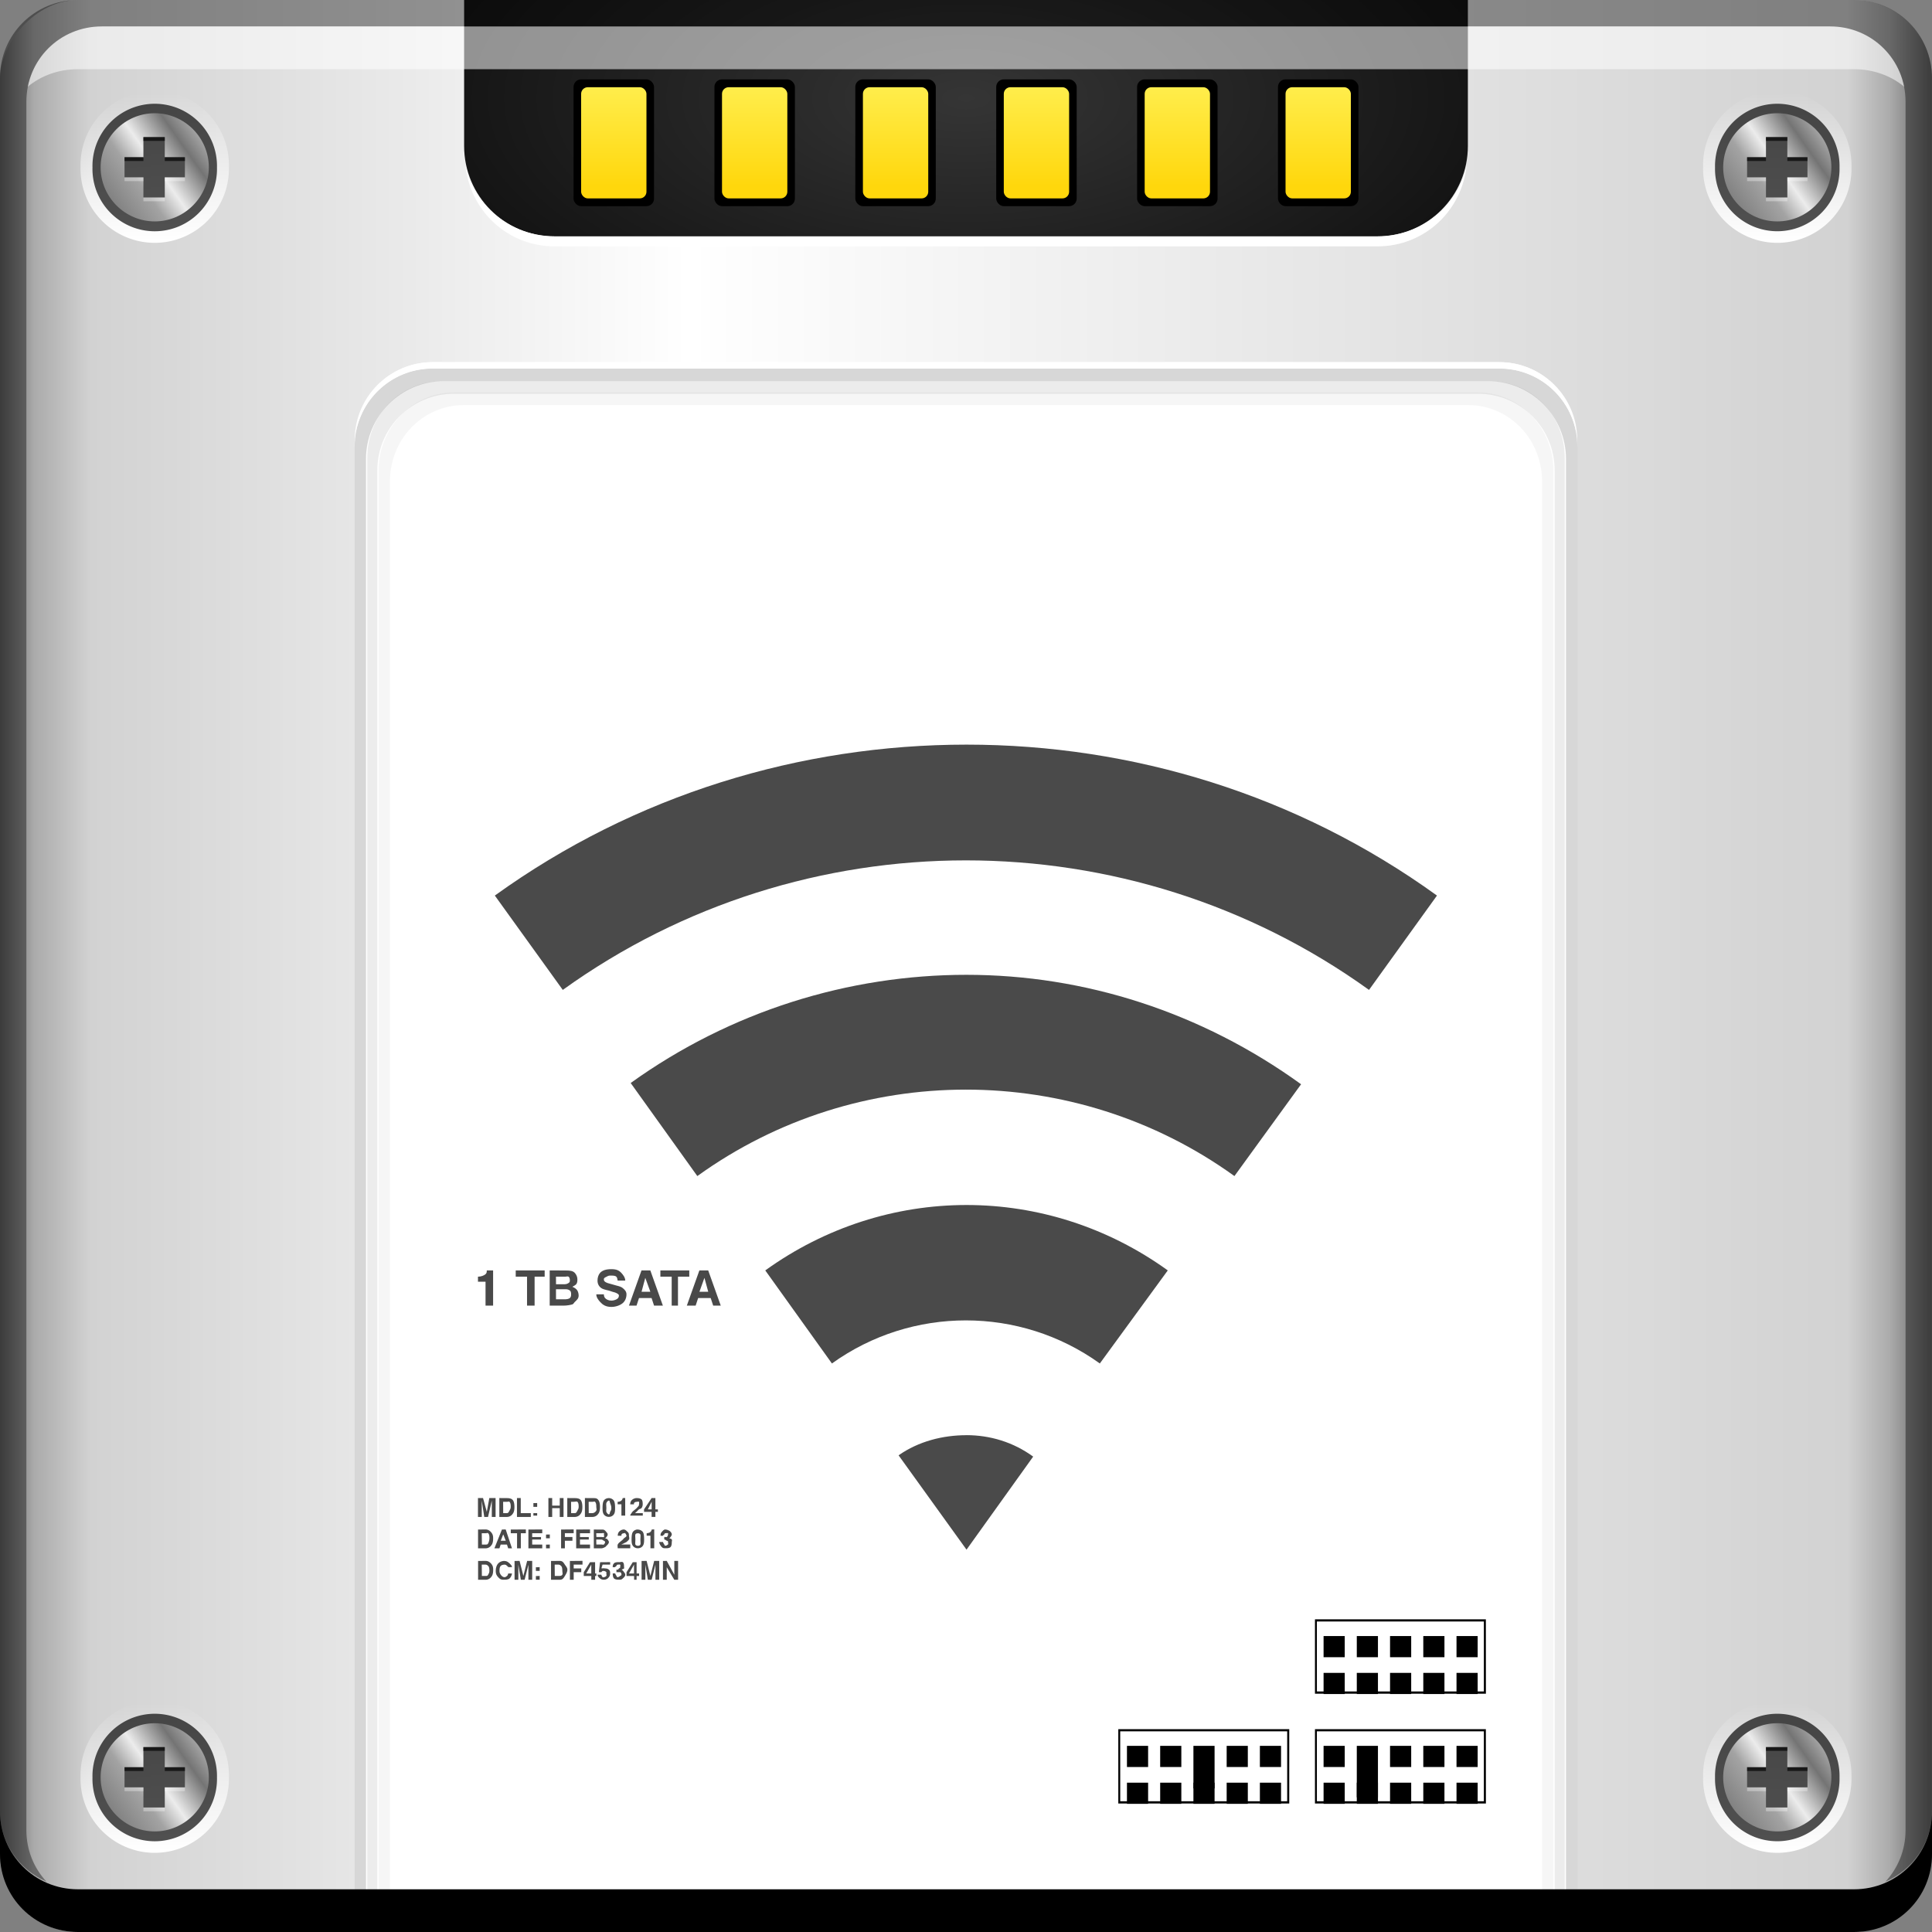 <?xml version="1.0" encoding="UTF-8" standalone="no"?>
<!-- Created with Inkscape (http://www.inkscape.org/) -->

<svg
   xmlns:dc="http://purl.org/dc/elements/1.1/"
   xmlns:cc="http://creativecommons.org/ns#"
   xmlns:rdf="http://www.w3.org/1999/02/22-rdf-syntax-ns#"
   xmlns:svg="http://www.w3.org/2000/svg"
   xmlns="http://www.w3.org/2000/svg"
   xmlns:xlink="http://www.w3.org/1999/xlink"
   xmlns:sodipodi="http://sodipodi.sourceforge.net/DTD/sodipodi-0.dtd"
   xmlns:inkscape="http://www.inkscape.org/namespaces/inkscape"
   width="48"
   height="48"
   id="svg2"
   version="1.1"
   inkscape:version="0.48+devel r12353"
   sodipodi:docname="gnome-fs-server.svg">
  <rect width="100%" height="100%" fill="#808080" stroke="none"/>
  <defs
     id="defs4">
    <linearGradient
       inkscape:collect="always"
       id="linearGradient2462">
      <stop
         style="stop-color:#ffd70c;stop-opacity:1"
         offset="0"
         id="stop2464" />
      <stop
         style="stop-color:#fff054;stop-opacity:1"
         offset="1"
         id="stop2466" />
    </linearGradient>
    <linearGradient
       inkscape:collect="always"
       id="linearGradient2321">
      <stop
         style="stop-color:#353535;stop-opacity:1"
         offset="0"
         id="stop2323" />
      <stop
         style="stop-color:#000000;stop-opacity:1"
         offset="1"
         id="stop2325" />
    </linearGradient>
    <linearGradient
       inkscape:collect="always"
       id="linearGradient1540">
      <stop
         style="stop-color:#ffffff;stop-opacity:1;"
         offset="0"
         id="stop1542" />
      <stop
         style="stop-color:#ffffff;stop-opacity:0;"
         offset="1"
         id="stop1544" />
    </linearGradient>
    <linearGradient
       id="linearGradient1264-7-9">
      <stop
         style="stop-color:#626262;stop-opacity:1;"
         offset="0"
         id="stop1266-5-2" />
      <stop
         id="stop1268-3-0"
         offset="0.018"
         style="stop-color:#ababab;stop-opacity:1;" />
      <stop
         id="stop1270-5-1"
         offset="0.047"
         style="stop-color:#d2d2d2;stop-opacity:1" />
      <stop
         id="stop1272-4-4"
         offset="0.356"
         style="stop-color:#ffffff;stop-opacity:1" />
      <stop
         style="stop-color:#d2d2d2;stop-opacity:1"
         offset="0.956"
         id="stop1274-3-9" />
      <stop
         id="stop1276-4-4-1"
         offset="0.978"
         style="stop-color:#ababab;stop-opacity:1;" />
      <stop
         style="stop-color:#626262;stop-opacity:1;"
         offset="1"
         id="stop1278-6-0" />
    </linearGradient>
    <linearGradient
       id="linearGradient5296-9-9-1">
      <stop
         style="stop-color:#626262;stop-opacity:1"
         offset="0"
         id="stop5298-3-2-5" />
      <stop
         id="stop5300-5-1-4"
         offset="0.401"
         style="stop-color:#a3a3a3;stop-opacity:1" />
      <stop
         style="stop-color:#ececec;stop-opacity:1"
         offset="0.543"
         id="stop5302-2-9-8" />
      <stop
         id="stop5304-4-9-1"
         offset="0.756"
         style="stop-color:#747474;stop-opacity:1" />
      <stop
         style="stop-color:#d5d5d5;stop-opacity:1"
         offset="1"
         id="stop5306-3-0-3" />
    </linearGradient>
    <linearGradient
       inkscape:collect="always"
       xlink:href="#linearGradient1264-7-9"
       id="linearGradient1511"
       x1="5.7942061e-06"
       y1="-1028.362"
       x2="48"
       y2="-1028.362"
       gradientUnits="userSpaceOnUse"
       gradientTransform="translate(-2.1456299e-6,-2.6074218e-5)" />
    <linearGradient
       inkscape:collect="always"
       xlink:href="#linearGradient1540"
       id="linearGradient1546"
       x1="3"
       y1="46.594"
       x2="3"
       y2="43.062"
       gradientUnits="userSpaceOnUse" />
    <linearGradient
       inkscape:collect="always"
       xlink:href="#linearGradient5296-9-9-1"
       id="linearGradient1560"
       x1="0.485"
       y1="43.427"
       x2="4.775"
       y2="46.462"
       gradientUnits="userSpaceOnUse"
       gradientTransform="matrix(0.757,0,0,-0.757,1.631,1082.463)" />
    <linearGradient
       inkscape:collect="always"
       xlink:href="#linearGradient1540"
       id="linearGradient1595"
       gradientUnits="userSpaceOnUse"
       x1="3"
       y1="46.594"
       x2="3"
       y2="43.062" />
    <linearGradient
       inkscape:collect="always"
       xlink:href="#linearGradient5296-9-9-1"
       id="linearGradient1597"
       gradientUnits="userSpaceOnUse"
       gradientTransform="matrix(0.757,0,0,-0.757,41.944,1082.463)"
       x1="0.485"
       y1="43.427"
       x2="4.775"
       y2="46.462" />
    <linearGradient
       inkscape:collect="always"
       xlink:href="#linearGradient1540"
       id="linearGradient1623"
       gradientUnits="userSpaceOnUse"
       x1="3"
       y1="46.594"
       x2="3"
       y2="43.062" />
    <linearGradient
       inkscape:collect="always"
       xlink:href="#linearGradient5296-9-9-1"
       id="linearGradient1625"
       gradientUnits="userSpaceOnUse"
       gradientTransform="matrix(0.757,0,0,-0.757,1.631,1042.463)"
       x1="0.485"
       y1="43.427"
       x2="4.775"
       y2="46.462" />
    <linearGradient
       inkscape:collect="always"
       xlink:href="#linearGradient1540"
       id="linearGradient1627"
       gradientUnits="userSpaceOnUse"
       x1="3"
       y1="46.594"
       x2="3"
       y2="43.062" />
    <linearGradient
       inkscape:collect="always"
       xlink:href="#linearGradient5296-9-9-1"
       id="linearGradient1629"
       gradientUnits="userSpaceOnUse"
       gradientTransform="matrix(0.757,0,0,-0.757,41.944,1042.463)"
       x1="0.485"
       y1="43.427"
       x2="4.775"
       y2="46.462" />
    <radialGradient
       inkscape:collect="always"
       xlink:href="#linearGradient2321"
       id="radialGradient2336"
       cx="24"
       cy="2.306"
       fx="24"
       fy="2.306"
       r="12.469"
       gradientTransform="matrix(1.712,8.6672374e-8,-4.010025e-8,0.792,-17.083,1004.973)"
       gradientUnits="userSpaceOnUse" />
    <linearGradient
       inkscape:collect="always"
       xlink:href="#linearGradient2462"
       id="linearGradient2468"
       x1="-34.703"
       y1="1009.649"
       x2="-34.703"
       y2="1007.704"
       gradientUnits="userSpaceOnUse"
       gradientTransform="matrix(1.36,0,0,1.43,62.637,-434.804)" />
    <linearGradient
       inkscape:collect="always"
       xlink:href="#linearGradient2462"
       id="linearGradient2474"
       gradientUnits="userSpaceOnUse"
       gradientTransform="matrix(1.36,0,0,1.43,66.138,-434.804)"
       x1="-34.703"
       y1="1009.649"
       x2="-34.703"
       y2="1007.704" />
    <linearGradient
       inkscape:collect="always"
       xlink:href="#linearGradient2462"
       id="linearGradient2480"
       gradientUnits="userSpaceOnUse"
       gradientTransform="matrix(1.36,0,0,1.43,69.638,-434.804)"
       x1="-34.703"
       y1="1009.649"
       x2="-34.703"
       y2="1007.704" />
    <linearGradient
       inkscape:collect="always"
       xlink:href="#linearGradient2462"
       id="linearGradient2486"
       gradientUnits="userSpaceOnUse"
       gradientTransform="matrix(1.36,0,0,1.43,73.138,-434.804)"
       x1="-34.703"
       y1="1009.649"
       x2="-34.703"
       y2="1007.704" />
    <linearGradient
       inkscape:collect="always"
       xlink:href="#linearGradient2462"
       id="linearGradient2492"
       gradientUnits="userSpaceOnUse"
       gradientTransform="matrix(1.36,0,0,1.43,76.638,-434.804)"
       x1="-34.703"
       y1="1009.649"
       x2="-34.703"
       y2="1007.704" />
    <linearGradient
       inkscape:collect="always"
       xlink:href="#linearGradient2462"
       id="linearGradient2498"
       gradientUnits="userSpaceOnUse"
       gradientTransform="matrix(1.36,0,0,1.43,80.138,-434.804)"
       x1="-34.703"
       y1="1009.649"
       x2="-34.703"
       y2="1007.704" />
  </defs>
  <sodipodi:namedview
     id="base"
     pagecolor="#ffffff"
     bordercolor="#666666"
     borderopacity="1.0"
     inkscape:pageopacity="0.0"
     inkscape:pageshadow="2"
     inkscape:zoom="5.9220192"
     inkscape:cx="36.025994"
     inkscape:cy="39.87047"
     inkscape:document-units="px"
     inkscape:current-layer="layer1"
     showgrid="false"
     inkscape:window-width="1366"
     inkscape:window-height="714"
     inkscape:window-x="0"
     inkscape:window-y="30"
     inkscape:window-maximized="1" />
  <g
     inkscape:label="Capa 1"
     inkscape:groupmode="layer"
     id="layer1"
     transform="translate(0,-1004.362)">
    <rect
       style="fill:url(#linearGradient1511);fill-opacity:1;stroke:none"
       id="rect2991-1-7"
       width="48"
       height="48"
       x="2.1456299e-06"
       y="-1052.362"
       ry="1.945"
       transform="scale(1,-1)" />
    <path
       inkscape:connector-curvature="0"
       style="fill:#ffffff;fill-opacity:1;stroke:none"
       d="m 10.75,1013.362 c -1.077,0 -1.938,0.86 -1.938,1.938 l 0,37.062 30.375,0 0,-37.062 c 0,-1.077 -0.86,-1.938 -1.938,-1.938 L 10.75,1013.362 Z"
       id="rect2991" />
    <path
       inkscape:connector-curvature="0"
       id="path2334"
       d="m 11.531,1004.362 0,3.625 c 0,1.246 1.004,2.25 2.25,2.25 l 20.438,0 c 1.246,0 2.25,-1.004 2.25,-2.25 l 0,-3.625 L 11.531,1004.362 Z"
       style="fill:url(#radialGradient2336);fill-opacity:1;stroke:none" />
    <path
       inkscape:connector-curvature="0"
       style="fill:#ffffff;fill-opacity:0.537;stroke:none"
       d="m 2.531,1005.019 c -0.917,0 -1.671,0.639 -1.844,1.5 0.336,-0.28 0.775,-0.438 1.25,-0.438 l 44.125,0 c 0.475,0 0.914,0.158 1.25,0.438 -0.173,-0.861 -0.927,-1.5 -1.844,-1.5 L 2.531,1005.019 Z"
       id="path7515-7" />
    <path
       inkscape:connector-curvature="0"
       style="fill:#000000;fill-opacity:0.392;stroke:none"
       d="m 1.937,1004.362 c -1.077,0 -1.938,0.86 -1.938,1.938 l 0,43.062 c 0,0.793 0.48,1.449 1.156,1.75 -0.309,-0.333 -0.5,-0.782 -0.5,-1.281 l 0,-42.938 c 0,-1.048 0.827,-1.875 1.875,-1.875 l 42.938,0 c 1.048,0 1.875,0.827 1.875,1.875 l 0,42.938 c 0,0.499 -0.191,0.948 -0.5,1.281 0.676,-0.301 1.156,-0.957 1.156,-1.75 l 0,-43.062 c 0,-1.077 -0.86,-1.938 -1.938,-1.938 L 1.937,1004.362 Z"
       id="rect4280-9" />
    <path
       inkscape:connector-curvature="0"
       style="fill:#000000;fill-opacity:0.157;stroke:none"
       d="m 10.75,1013.519 c -1.077,0 -1.938,0.86 -1.938,1.938 l 0,36.906 0.281,0 0,-36.594 c 0,-1.071 0.866,-1.938 1.938,-1.938 l 25.938,0 c 1.071,0 1.938,0.866 1.938,1.938 l 0,36.594 0.281,0 0,-36.906 c 0,-1.077 -0.86,-1.938 -1.938,-1.938 L 10.75,1013.519 Z"
       id="rect1515" />
    <path
       inkscape:connector-curvature="0"
       style="fill:#000000;fill-opacity:0.078;stroke:none"
       d="m 11,1013.831 c -1.056,0 -1.875,0.835 -1.875,1.906 l 0,36.625 0.25,0 0,-36.312 c 0,-1.065 0.856,-1.906 1.906,-1.906 l 25.438,0 c 1.05,0 1.906,0.841 1.906,1.906 l 0,36.312 0.25,0 0,-36.625 c 0,-1.071 -0.819,-1.906 -1.875,-1.906 L 11,1013.831 Z"
       id="path1520" />
    <path
       inkscape:connector-curvature="0"
       style="fill:#000000;fill-opacity:0.039;stroke:none"
       d="m 11.281,1014.112 c -1.035,0 -1.875,0.872 -1.875,1.938 l 0,36.312 0.281,0 0,-36.031 c 0,-1.059 0.815,-1.906 1.844,-1.906 l 24.938,0 c 1.029,0 1.844,0.847 1.844,1.906 l 0,36.031 0.281,0 0,-36.312 c 0,-1.065 -0.84,-1.938 -1.875,-1.938 L 11.281,1014.112 Z"
       id="path1522" />
    <path
       style="fill:#ffffff;fill-opacity:1;stroke:none"
       d="m 10.75,1013.358 c -0.998,0 -1.792,0.752 -1.906,1.719 0.181,-0.888 0.964,-1.562 1.906,-1.562 l 26.5,0 c 0.943,0 1.726,0.675 1.906,1.562 -0.115,-0.967 -0.908,-1.719 -1.906,-1.719 L 10.75,1013.358 Z"
       id="rect1524"
       inkscape:connector-curvature="0" />
    <path
       inkscape:connector-curvature="0"
       style="fill:#000000;fill-opacity:1;stroke:none"
       d="m -2.1456299e-6,1049.362 0,1.062 c 0,1.077 0.86,1.938 1.938,1.938 l 44.125,0 C 47.14,1052.362 48,1051.502 48,1050.425 l 0,-1.062 c 0,1.077 -0.86,1.938 -1.938,1.938 l -44.125,0 C 0.86,1051.3 -2.1456299e-6,1050.439 -2.1456299e-6,1049.362 Z"
       id="rect846-1" />
    <path
       sodipodi:type="arc"
       style="fill:url(#linearGradient1546);fill-opacity:1;stroke:none"
       id="path1538"
       sodipodi:cx="2.921875"
       sodipodi:cy="44.828125"
       sodipodi:rx="1.765625"
       sodipodi:ry="1.765625"
       d="m 4.688,44.828 a 1.766,1.766 0 1 1 -3.531,0 A 1.766,1.766 0 1 1 4.688,44.828 Z"
       transform="matrix(1.044,0,0,1.044,0.793,1001.707)" />
    <path
       transform="matrix(0.876,0,0,-0.876,1.284,1087.793)"
       d="m 4.688,44.828 a 1.766,1.766 0 1 1 -3.531,0 A 1.766,1.766 0 1 1 4.688,44.828 Z"
       sodipodi:ry="1.765625"
       sodipodi:rx="1.765625"
       sodipodi:cy="44.828125"
       sodipodi:cx="2.921875"
       id="path1548"
       style="fill:#000000;fill-opacity:0.681;stroke:none"
       sodipodi:type="arc" />
    <path
       inkscape:connector-curvature="0"
       style="fill:url(#linearGradient1560);fill-opacity:1;stroke:none"
       d="m 3.844,1047.175 c -0.738,0 -1.344,0.605 -1.344,1.344 0,0.738 0.605,1.344 1.344,1.344 0.738,0 1.344,-0.605 1.344,-1.344 C 5.188,1047.78 4.582,1047.175 3.844,1047.175 z m -0.281,0.594 0.531,0 0,0.5 0.5,0 0,0.5 -0.5,0 0,0.5 -0.531,0 0,-0.5 -0.469,0 0,-0.5 0.469,0 L 3.563,1047.768 Z"
       id="path1552" />
    <path
       style="fill:#ffffff;fill-opacity:0.336;stroke:none"
       d="m 3.563,1049.362 0,-0.094 0.531,0 0,0.094 L 3.563,1049.362 z m -0.469,-0.5 0,-0.094 0.469,0 0,0.094 L 3.094,1048.862 z m 1,0 0,-0.094 0.5,0 0,0.094 L 4.094,1048.862 Z"
       id="rect1562"
       inkscape:connector-curvature="0" />
    <path
       id="path1573"
       d="m 3.563,1047.768 0,0.094 0.531,0 0,-0.094 L 3.563,1047.768 z m -0.469,0.5 0,0.094 0.469,0 0,-0.094 L 3.094,1048.268 z m 1,0 0,0.094 0.5,0 0,-0.094 L 4.094,1048.268 Z"
       style="fill:#000000;fill-opacity:0.681;stroke:none"
       inkscape:connector-curvature="0" />
    <path
       transform="matrix(1.044,0,0,1.044,41.105,1001.707)"
       d="m 4.688,44.828 a 1.766,1.766 0 1 1 -3.531,0 A 1.766,1.766 0 1 1 4.688,44.828 Z"
       sodipodi:ry="1.765625"
       sodipodi:rx="1.765625"
       sodipodi:cy="44.828125"
       sodipodi:cx="2.921875"
       id="path1584"
       style="fill:url(#linearGradient1595);fill-opacity:1;stroke:none"
       sodipodi:type="arc" />
    <path
       sodipodi:type="arc"
       style="fill:#000000;fill-opacity:0.681;stroke:none"
       id="path1586"
       sodipodi:cx="2.921875"
       sodipodi:cy="44.828125"
       sodipodi:rx="1.765625"
       sodipodi:ry="1.765625"
       d="m 4.688,44.828 a 1.766,1.766 0 1 1 -3.531,0 A 1.766,1.766 0 1 1 4.688,44.828 Z"
       transform="matrix(0.876,0,0,-0.876,41.596,1087.793)" />
    <path
       id="path1588"
       d="m 44.156,1047.175 c -0.738,0 -1.344,0.605 -1.344,1.344 0,0.738 0.605,1.344 1.344,1.344 0.738,0 1.344,-0.605 1.344,-1.344 C 45.5,1047.78 44.895,1047.175 44.156,1047.175 z m -0.281,0.594 0.531,0 0,0.5 0.5,0 0,0.5 -0.5,0 0,0.5 -0.531,0 0,-0.5 -0.469,0 0,-0.5 0.469,0 L 43.875,1047.768 Z"
       style="fill:url(#linearGradient1597);fill-opacity:1;stroke:none"
       inkscape:connector-curvature="0" />
    <path
       inkscape:connector-curvature="0"
       id="path1591"
       d="m 43.875,1049.362 0,-0.094 0.531,0 0,0.094 L 43.875,1049.362 z m -0.469,-0.5 0,-0.094 0.469,0 0,0.094 L 43.406,1048.862 z m 1,0 0,-0.094 0.5,0 0,0.094 L 44.406,1048.862 Z"
       style="fill:#ffffff;fill-opacity:0.336;stroke:none" />
    <path
       inkscape:connector-curvature="0"
       style="fill:#000000;fill-opacity:0.681;stroke:none"
       d="m 43.875,1047.768 0,0.094 0.531,0 0,-0.094 L 43.875,1047.768 z m -0.469,0.5 0,0.094 0.469,0 0,-0.094 L 43.406,1048.268 z m 1,0 0,0.094 0.5,0 0,-0.094 L 44.406,1048.268 Z"
       id="path1593" />
    <path
       transform="matrix(1.044,0,0,1.044,0.793,961.707)"
       d="m 4.688,44.828 a 1.766,1.766 0 1 1 -3.531,0 A 1.766,1.766 0 1 1 4.688,44.828 Z"
       sodipodi:ry="1.765625"
       sodipodi:rx="1.765625"
       sodipodi:cy="44.828125"
       sodipodi:cx="2.921875"
       id="path1601"
       style="fill:url(#linearGradient1623);fill-opacity:1;stroke:none"
       sodipodi:type="arc" />
    <path
       sodipodi:type="arc"
       style="fill:#000000;fill-opacity:0.681;stroke:none"
       id="path1603"
       sodipodi:cx="2.921875"
       sodipodi:cy="44.828125"
       sodipodi:rx="1.765625"
       sodipodi:ry="1.765625"
       d="m 4.688,44.828 a 1.766,1.766 0 1 1 -3.531,0 A 1.766,1.766 0 1 1 4.688,44.828 Z"
       transform="matrix(0.876,0,0,-0.876,1.284,1047.793)" />
    <path
       id="path1605"
       d="m 3.844,1007.175 c -0.738,0 -1.344,0.605 -1.344,1.344 0,0.738 0.605,1.344 1.344,1.344 0.738,0 1.344,-0.605 1.344,-1.344 C 5.188,1007.78 4.582,1007.175 3.844,1007.175 z m -0.281,0.594 0.531,0 0,0.5 0.5,0 0,0.5 -0.5,0 0,0.5 -0.531,0 0,-0.5 -0.469,0 0,-0.5 0.469,0 L 3.563,1007.769 Z"
       style="fill:url(#linearGradient1625);fill-opacity:1;stroke:none"
       inkscape:connector-curvature="0" />
    <path
       inkscape:connector-curvature="0"
       id="path1607"
       d="m 3.563,1009.362 0,-0.094 0.531,0 0,0.094 L 3.563,1009.362 z m -0.469,-0.5 0,-0.094 0.469,0 0,0.094 L 3.094,1008.862 z m 1,0 0,-0.094 0.5,0 0,0.094 L 4.094,1008.862 Z"
       style="fill:#ffffff;fill-opacity:0.336;stroke:none" />
    <path
       inkscape:connector-curvature="0"
       style="fill:#000000;fill-opacity:0.681;stroke:none"
       d="m 3.563,1007.768 0,0.094 0.531,0 0,-0.094 L 3.563,1007.768 z m -0.469,0.5 0,0.094 0.469,0 0,-0.094 L 3.094,1008.268 z m 1,0 0,0.094 0.5,0 0,-0.094 L 4.094,1008.268 Z"
       id="path1609" />
    <path
       sodipodi:type="arc"
       style="fill:url(#linearGradient1627);fill-opacity:1;stroke:none"
       id="path1613"
       sodipodi:cx="2.921875"
       sodipodi:cy="44.828125"
       sodipodi:rx="1.765625"
       sodipodi:ry="1.765625"
       d="m 4.688,44.828 a 1.766,1.766 0 1 1 -3.531,0 A 1.766,1.766 0 1 1 4.688,44.828 Z"
       transform="matrix(1.044,0,0,1.044,41.105,961.707)" />
    <path
       transform="matrix(0.876,0,0,-0.876,41.596,1047.793)"
       d="m 4.688,44.828 a 1.766,1.766 0 1 1 -3.531,0 A 1.766,1.766 0 1 1 4.688,44.828 Z"
       sodipodi:ry="1.765625"
       sodipodi:rx="1.765625"
       sodipodi:cy="44.828125"
       sodipodi:cx="2.921875"
       id="path1615"
       style="fill:#000000;fill-opacity:0.681;stroke:none"
       sodipodi:type="arc" />
    <path
       inkscape:connector-curvature="0"
       style="fill:url(#linearGradient1629);fill-opacity:1;stroke:none"
       d="m 44.156,1007.175 c -0.738,0 -1.344,0.605 -1.344,1.344 0,0.738 0.605,1.344 1.344,1.344 0.738,0 1.344,-0.605 1.344,-1.344 C 45.5,1007.78 44.895,1007.175 44.156,1007.175 z m -0.281,0.594 0.531,0 0,0.5 0.5,0 0,0.5 -0.5,0 0,0.5 -0.531,0 0,-0.5 -0.469,0 0,-0.5 0.469,0 L 43.875,1007.769 Z"
       id="path1617" />
    <path
       style="fill:#ffffff;fill-opacity:0.336;stroke:none"
       d="m 43.875,1009.362 0,-0.094 0.531,0 0,0.094 L 43.875,1009.362 z m -0.469,-0.5 0,-0.094 0.469,0 0,0.094 L 43.406,1008.862 z m 1,0 0,-0.094 0.5,0 0,0.094 L 44.406,1008.862 Z"
       id="path1619"
       inkscape:connector-curvature="0" />
    <path
       id="path1621"
       d="m 43.875,1007.768 0,0.094 0.531,0 0,-0.094 L 43.875,1007.768 z m -0.469,0.5 0,0.094 0.469,0 0,-0.094 L 43.406,1008.268 z m 1,0 0,0.094 0.5,0 0,-0.094 L 44.406,1008.268 Z"
       style="fill:#000000;fill-opacity:0.681;stroke:none"
       inkscape:connector-curvature="0" />
    <path
       style="fill:#ffffff;fill-opacity:1;stroke:none"
       d="m 11.563,1008.452 c 0.108,1.144 1.045,2.031 2.219,2.031 l 20.438,0 c 1.173,0 2.11,-0.887 2.219,-2.031 -0.209,1.027 -1.128,1.781 -2.219,1.781 l -20.438,0 C 12.691,1010.233 11.772,1009.479 11.563,1008.452 Z"
       id="path2329"
       inkscape:connector-curvature="0" />
    <rect
       style="fill:#000000;fill-opacity:1;stroke:none"
       id="rect2458"
       width="1.999"
       height="3.15"
       x="14.25"
       y="1006.334"
       ry="0.188" />
    <rect
       ry="0.165"
       y="1006.529"
       x="14.438"
       height="2.762"
       width="1.623"
       id="rect2460"
       style="fill:url(#linearGradient2468);fill-opacity:1;stroke:none" />
    <rect
       ry="0.188"
       y="1006.334"
       x="17.75"
       height="3.15"
       width="1.999"
       id="rect2470"
       style="fill:#000000;fill-opacity:1;stroke:none" />
    <rect
       style="fill:url(#linearGradient2474);fill-opacity:1;stroke:none"
       id="rect2472"
       width="1.623"
       height="2.762"
       x="17.938"
       y="1006.529"
       ry="0.165" />
    <rect
       style="fill:#000000;fill-opacity:1;stroke:none"
       id="rect2476"
       width="1.999"
       height="3.15"
       x="21.25"
       y="1006.334"
       ry="0.188" />
    <rect
       ry="0.165"
       y="1006.529"
       x="21.439"
       height="2.762"
       width="1.623"
       id="rect2478"
       style="fill:url(#linearGradient2480);fill-opacity:1;stroke:none" />
    <rect
       ry="0.188"
       y="1006.334"
       x="24.751"
       height="3.15"
       width="1.999"
       id="rect2482"
       style="fill:#000000;fill-opacity:1;stroke:none" />
    <rect
       style="fill:url(#linearGradient2486);fill-opacity:1;stroke:none"
       id="rect2484"
       width="1.623"
       height="2.762"
       x="24.939"
       y="1006.529"
       ry="0.165" />
    <rect
       style="fill:#000000;fill-opacity:1;stroke:none"
       id="rect2488"
       width="1.999"
       height="3.15"
       x="28.251"
       y="1006.334"
       ry="0.188" />
    <rect
       ry="0.165"
       y="1006.529"
       x="28.439"
       height="2.762"
       width="1.623"
       id="rect2490"
       style="fill:url(#linearGradient2492);fill-opacity:1;stroke:none" />
    <rect
       ry="0.188"
       y="1006.334"
       x="31.751"
       height="3.15"
       width="1.999"
       id="rect2494"
       style="fill:#000000;fill-opacity:1;stroke:none" />
    <rect
       style="fill:url(#linearGradient2498);fill-opacity:1;stroke:none"
       id="rect2496"
       width="1.623"
       height="2.762"
       x="31.939"
       y="1006.529"
       ry="0.165" />
    <path
       inkscape:connector-curvature="0"
       style="font-size:1.227px;font-style:normal;font-variant:normal;font-weight:bold;font-stretch:normal;text-align:start;line-height:125%;letter-spacing:0px;word-spacing:0px;writing-mode:lr-tb;text-anchor:start;fill:#000000;fill-opacity:0.711;stroke:none;font-family:Helvetica;-inkscape-font-specification:Helvetica Bold"
       d="m 15.188,1035.894 c -0.127,0 -0.223,0.028 -0.281,0.094 -0.041,0.047 -0.062,0.119 -0.062,0.188 0,0.087 0.036,0.147 0.094,0.188 0.034,0.024 0.093,0.041 0.188,0.062 l 0.094,0.031 c 0.057,0.014 0.074,0.021 0.094,0.031 0.029,0.016 0.062,0.031 0.062,0.062 0,0.043 -0.023,0.075 -0.062,0.094 -0.031,0.015 -0.073,0.031 -0.125,0.031 -0.071,0 -0.124,-0.027 -0.156,-0.062 -0.021,-0.024 -0.031,-0.058 -0.031,-0.094 l -0.188,0 c 0,0.076 0.049,0.137 0.094,0.188 0.063,0.07 0.138,0.125 0.281,0.125 0.108,0 0.217,-0.04 0.281,-0.094 0.059,-0.049 0.094,-0.13 0.094,-0.219 0,-0.072 -0.047,-0.118 -0.094,-0.156 -0.034,-0.029 -0.083,-0.044 -0.156,-0.062 l -0.219,-0.062 c -0.028,-0.01 -0.05,-0.022 -0.062,-0.031 -0.022,-0.016 -0.031,-0.033 -0.031,-0.062 0,-0.037 0.029,-0.044 0.062,-0.062 0.027,-0.015 0.052,-0.031 0.094,-0.031 0.07,0 0.127,0 0.156,0.031 0.016,0.019 0.027,0.058 0.031,0.094 l 0.188,0 c 0,-0.071 -0.047,-0.136 -0.094,-0.188 C 15.376,1035.92 15.308,1035.894 15.188,1035.894 z m -3.094,0.031 c 0,0.04 -0.002,0.067 -0.031,0.094 -0.037,0.033 -0.112,0.062 -0.188,0.062 l 0,0.125 0.188,0 0,0.594 0.188,0 0,-0.875 L 12.094,1035.925 z m 0.719,0 0,0.156 0.281,0 0,0.719 0.188,0 0,-0.719 0.25,0 0,-0.156 L 12.813,1035.925 z m 0.844,0 0,0.875 0.344,0 c 0.083,0 0.175,-0.017 0.219,-0.031 0.031,-0.011 0.034,-0.034 0.062,-0.062 0.05,-0.048 0.094,-0.083 0.094,-0.156 0,-0.049 -0.012,-0.09 -0.031,-0.125 -0.022,-0.04 -0.075,-0.075 -0.125,-0.094 0.03,-0.015 0.078,-0.044 0.094,-0.062 0.027,-0.032 0.031,-0.07 0.031,-0.125 0,-0.058 -0.026,-0.116 -0.062,-0.156 -0.047,-0.053 -0.122,-0.062 -0.219,-0.062 L 13.656,1035.925 z m 2.281,0 -0.312,0.875 0.188,0 0.062,-0.188 0.312,0 0.062,0.188 0.219,0 -0.312,-0.875 L 15.938,1035.925 z m 0.469,0 0,0.156 0.281,0 0,0.719 0.156,0 0,-0.719 0.281,0 0,-0.156 L 16.406,1035.925 z m 0.969,0 -0.312,0.875 0.219,0 0.062,-0.188 0.312,0 0.062,0.188 0.188,0 -0.312,-0.875 L 17.375,1035.925 z m -3.562,0.156 0.219,0 c 0.043,0 0.07,-0.015 0.094,0 0.024,0.015 0.031,0.06 0.031,0.094 0,0.033 -0.006,0.045 -0.031,0.062 -0.022,0.015 -0.054,0.031 -0.094,0.031 l -0.219,0 L 13.813,1036.081 z m 2.219,0.031 0.125,0.344 -0.219,0 L 16.031,1036.113 z m 1.469,0 0.094,0.344 -0.219,0 L 17.5,1036.113 z m -3.688,0.281 0.25,0 c 0.037,0 0.068,0.013 0.094,0.031 0.026,0.017 0.031,0.058 0.031,0.094 0,0.044 -0.007,0.072 -0.031,0.094 -0.024,0.021 -0.079,0.031 -0.125,0.031 l -0.219,0 L 13.813,1036.394 Z"
       id="path3589-7" />
    <path
       inkscape:connector-curvature="0"
       style="font-size:0.631px;font-style:normal;font-variant:normal;font-weight:bold;font-stretch:normal;text-align:start;line-height:125%;letter-spacing:0px;word-spacing:0px;writing-mode:lr-tb;text-anchor:start;fill:#000000;fill-opacity:0.711;stroke:none;font-family:Helvetica;-inkscape-font-specification:Helvetica Bold"
       d="m 11.875,1041.581 0,0.469 0.094,0 0,-0.406 0.062,0.406 0.094,0 0.094,-0.406 0,0.406 0.094,0 0,-0.469 -0.156,0 -0.062,0.344 -0.094,-0.344 L 11.875,1041.581 z m 0.531,0 0,0.469 0.188,0 c 0.067,0 0.123,-0.038 0.156,-0.094 0.025,-0.042 0.031,-0.096 0.031,-0.156 0,-0.057 -0.008,-0.12 -0.031,-0.156 -0.032,-0.051 -0.088,-0.062 -0.156,-0.062 L 12.406,1041.581 z m 0.438,0 0,0.469 0.344,0 0,-0.094 -0.25,0 0,-0.375 L 12.844,1041.581 z m 0.781,0 0,0.469 0.094,0 0,-0.219 0.188,0 0,0.219 0.094,0 0,-0.469 -0.094,0 0,0.188 -0.188,0 0,-0.188 L 13.625,1041.581 z m 0.469,0 0,0.469 0.188,0 c 0.067,0 0.123,-0.038 0.156,-0.094 0.025,-0.042 0.031,-0.096 0.031,-0.156 0,-0.057 -0.008,-0.12 -0.031,-0.156 -0.032,-0.051 -0.088,-0.062 -0.156,-0.062 L 14.094,1041.581 z m 0.438,0 0,0.469 0.188,0 c 0.067,0 0.123,-0.038 0.156,-0.094 0.025,-0.042 0.031,-0.096 0.031,-0.156 0,-0.057 -0.008,-0.12 -0.031,-0.156 -0.032,-0.051 -0.057,-0.062 -0.125,-0.062 L 14.531,1041.581 z m 0.594,0 c -0.053,0 -0.1,0.025 -0.125,0.062 -0.025,0.037 -0.031,0.109 -0.031,0.188 0,0.078 0.006,0.118 0.031,0.156 0.026,0.037 0.072,0.062 0.125,0.062 0.053,0 0.1,-0.025 0.125,-0.062 0.025,-0.037 0.031,-0.078 0.031,-0.156 0,-0.079 -0.006,-0.151 -0.031,-0.188 C 15.225,1041.607 15.178,1041.581 15.125,1041.581 z m 0.344,0 c 0,0.021 -0.016,0.048 -0.031,0.062 -0.019,0.017 -0.055,0.031 -0.094,0.031 l 0,0.062 0.094,0 0,0.281 0.094,0 0,-0.438 L 15.469,1041.581 z m 0.344,0 c -0.034,0 -0.07,0.015 -0.094,0.031 -0.039,0.026 -0.062,0.062 -0.062,0.125 l 0.094,0 c 0,-0.024 -0.006,-0.019 0,-0.031 0.01,-0.02 0.036,-0.031 0.062,-0.031 0.02,0 0.051,-0.014 0.062,0 0.01,0.012 0,0.046 0,0.062 0,0.027 -0.004,0.038 -0.031,0.062 -0.01,0.01 -0.026,0.036 -0.062,0.062 -0.044,0.032 -0.079,0.062 -0.094,0.094 -0.01,0.021 -0.031,0.028 -0.031,0.062 l 0.312,0 0,-0.062 -0.188,0 c 0.005,-0.011 0.006,-0.013 0.031,-0.031 0.018,-0.013 0.044,-0.05 0.062,-0.062 0.028,-0.019 0.049,-0.013 0.062,-0.031 0.02,-0.026 0.031,-0.06 0.031,-0.094 0,-0.044 -0.002,-0.1 -0.031,-0.125 C 15.908,1041.587 15.857,1041.581 15.813,1041.581 z m 0.375,0 -0.188,0.281 0,0.062 0.188,0 0,0.125 0.094,0 0,-0.125 0.062,0 0,-0.062 -0.062,0 0,-0.281 L 16.188,1041.581 z m -1.062,0.062 c 0.025,0 0.022,0.039 0.031,0.062 0.009,0.024 0.031,0.066 0.031,0.125 0,0.06 -0.022,0.07 -0.031,0.094 -0.009,0.023 -0.006,0.062 -0.031,0.062 -0.025,0 -0.053,-0.039 -0.062,-0.062 -0.009,-0.024 0,-0.035 0,-0.094 0,-0.059 -0.009,-0.102 0,-0.125 C 15.072,1041.683 15.101,1041.644 15.125,1041.644 z m -2.625,0.031 0.094,0 c 0.029,0 0.047,-0.015 0.062,0 0.025,0.023 0.031,0.066 0.031,0.125 0,0.043 -0.016,0.067 -0.031,0.094 -0.018,0.032 -0.027,0.062 -0.062,0.062 l -0.094,0 L 12.5,1041.675 z m 1.688,0 0.062,0 c 0.029,0 0.078,-0.015 0.094,0 0.025,0.023 0.031,0.066 0.031,0.125 0,0.043 -0.016,0.067 -0.031,0.094 -0.018,0.032 -0.027,0.062 -0.062,0.062 l -0.094,0 L 14.188,1041.675 z m 0.438,0 0.094,0 c 0.029,0 0.047,-0.015 0.062,0 0.025,0.023 0.031,0.066 0.031,0.125 0,0.043 0.015,0.067 0,0.094 -0.018,0.032 -0.058,0.062 -0.094,0.062 l -0.094,0 L 14.625,1041.675 z m 1.562,0 0,0.188 -0.094,0 L 16.188,1041.675 z m -2.938,0.031 0,0.094 0.094,0 0,-0.094 L 13.25,1041.706 z m 0,0.25 0,0.062 0.094,0 0,-0.062 L 13.25,1041.956 z m -1.375,0.406 0,0.469 0.188,0 c 0.067,0 0.123,-0.038 0.156,-0.094 0.025,-0.042 0.031,-0.096 0.031,-0.156 0,-0.057 -0.008,-0.088 -0.031,-0.125 -0.032,-0.051 -0.088,-0.094 -0.156,-0.094 L 11.875,1042.363 z m 0.594,0 -0.188,0.469 0.125,0 0.031,-0.094 0.156,0 0.031,0.094 0.094,0 -0.156,-0.469 L 12.469,1042.363 z m 0.219,0 0,0.094 0.156,0 0,0.375 0.094,0 0,-0.375 0.125,0 0,-0.094 L 12.688,1042.363 z m 0.438,0 0,0.469 0.344,0 0,-0.094 -0.25,0 0,-0.125 0.219,0 0,-0.062 -0.219,0 0,-0.094 0.25,0 0,-0.094 L 13.125,1042.363 z m 0.812,0 0,0.469 0.094,0 0,-0.188 0.188,0 0,-0.094 -0.188,0 0,-0.094 0.219,0 0,-0.094 L 13.938,1042.363 z m 0.375,0 0,0.469 0.344,0 0,-0.094 -0.25,0 0,-0.125 0.219,0 0,-0.062 -0.219,0 0,-0.094 0.25,0 0,-0.094 L 14.313,1042.363 z m 0.438,0 0,0.469 0.188,0 c 0.042,0 0.071,-0.024 0.094,-0.031 0.016,-0.01 0.017,-0.017 0.031,-0.031 0.026,-0.025 0.062,-0.056 0.062,-0.094 0,-0.025 -0.022,-0.045 -0.031,-0.062 -0.011,-0.021 -0.037,-0.022 -0.062,-0.031 0.016,-0.01 0.023,-0.022 0.031,-0.031 0.014,-0.017 0.031,-0.034 0.031,-0.062 0,-0.029 -0.012,-0.041 -0.031,-0.062 -0.024,-0.027 -0.044,-0.062 -0.094,-0.062 L 14.75,1042.363 z m 0.75,0 c -0.034,0 -0.07,0.014 -0.094,0.031 -0.039,0.026 -0.062,0.062 -0.062,0.125 l 0.094,0 c 0,-0.024 -0.006,-0.018 0,-0.031 0.01,-0.02 0.036,-0.031 0.062,-0.031 0.02,0 0.02,-0.014 0.031,0 0.01,0.012 0.031,0.046 0.031,0.062 0,0.027 -0.035,0.038 -0.062,0.062 -0.01,0.01 -0.026,0.036 -0.062,0.062 -0.044,0.032 -0.079,0.062 -0.094,0.094 -0.01,0.021 0,0.06 0,0.094 l 0.312,0 0,-0.094 -0.219,0 c 0.005,-0.011 0.037,-0.013 0.062,-0.031 0.018,-0.012 0.044,-0.018 0.062,-0.031 0.028,-0.019 0.049,-0.044 0.062,-0.062 0.02,-0.026 0,-0.06 0,-0.094 0,-0.044 -0.002,-0.069 -0.031,-0.094 C 15.565,1042.4 15.545,1042.363 15.5,1042.363 z m 0.344,0 c -0.053,0 -0.1,0.025 -0.125,0.062 -0.025,0.037 -0.031,0.109 -0.031,0.188 0,0.078 0.006,0.118 0.031,0.156 0.026,0.037 0.072,0.062 0.125,0.062 0.053,0 0.1,-0.025 0.125,-0.062 0.025,-0.038 0.031,-0.078 0.031,-0.156 0,-0.079 -0.006,-0.151 -0.031,-0.188 C 15.944,1042.388 15.897,1042.363 15.844,1042.363 z m 0.344,0 c 0,0.021 -0.016,0.049 -0.031,0.062 -0.019,0.017 -0.055,0.031 -0.094,0.031 l 0,0.062 0.094,0 0,0.312 0.094,0 0,-0.469 L 16.188,1042.363 z m 0.344,0 c -0.049,0 -0.068,0.036 -0.094,0.062 -0.024,0.025 -0.031,0.05 -0.031,0.094 l 0.062,0 c 0,-0.018 0.026,-0.021 0.031,-0.031 0.009,-0.02 0.005,-0.031 0.031,-0.031 0.017,0 0.052,-0.01 0.062,0 0.011,0.01 0,0.013 0,0.031 0,0.025 -0.012,0.053 -0.031,0.062 -0.011,0.01 -0.011,0 -0.031,0 l -0.031,0 0,0.062 c 0.03,0 0.048,0.027 0.062,0.031 0.023,0.01 0.031,0 0.031,0.031 0,0.024 0.013,0.049 0,0.062 -0.012,0.012 -0.044,0.031 -0.062,0.031 -0.026,0 -0.02,-0.011 -0.031,-0.031 -0.007,-0.013 -0.031,-0.042 -0.031,-0.062 l -0.094,0 c 0,0.046 0.036,0.098 0.062,0.125 0.026,0.027 0.042,0.031 0.094,0.031 0.045,0 0.097,0 0.125,-0.031 0.028,-0.027 0.031,-0.082 0.031,-0.125 0,-0.025 0.012,-0.044 0,-0.062 -0.012,-0.019 -0.041,-0.024 -0.062,-0.031 0.016,-0.01 0.022,-0.018 0.031,-0.031 0.011,-0.015 0.031,-0.041 0.031,-0.062 0,-0.043 -0.031,-0.072 -0.062,-0.094 C 16.6,1042.377 16.567,1042.363 16.531,1042.363 z m -4.562,0.094 0.094,0 c 0.029,0 0.047,-0.015 0.062,0 0.025,0.023 0.031,0.066 0.031,0.125 0,0.043 -0.016,0.098 -0.031,0.125 -0.018,0.032 -0.027,0.031 -0.062,0.031 l -0.094,0 L 11.969,1042.456 z m 2.844,0 0.125,0 c 0.022,0 0.05,-0.01 0.062,0 0.012,0.01 0,0.014 0,0.031 0,0.017 0.013,0.054 0,0.062 -0.011,0.01 -0.042,0 -0.062,0 l -0.125,0 L 14.813,1042.456 z m 1.031,0 c 0.025,0 0.053,0.01 0.062,0.031 0.009,0.024 0,0.066 0,0.125 0,0.059 0.009,0.102 0,0.125 -0.009,0.023 -0.038,0.031 -0.062,0.031 -0.025,0 -0.053,-0.01 -0.062,-0.031 -0.009,-0.024 0,-0.066 0,-0.125 0,-0.059 -0.009,-0.102 0,-0.125 C 15.791,1042.464 15.819,1042.456 15.844,1042.456 z m -3.344,0.031 0.062,0.156 -0.125,0 L 12.5,1042.488 z m 1.062,0 0,0.094 0.094,0 0,-0.094 L 13.563,1042.488 z m 1.25,0.125 0.125,0 c 0.019,0 0.049,0.022 0.062,0.031 0.013,0.01 0.031,0.013 0.031,0.031 0,0.023 -0.019,0.052 -0.031,0.062 -0.012,0.011 -0.039,0 -0.062,0 l -0.125,0 L 14.813,1042.613 z m -1.25,0.125 0,0.094 0.094,0 0,-0.094 L 13.563,1042.738 z m -1.688,0.406 0,0.469 0.188,0 c 0.067,0 0.123,-0.038 0.156,-0.094 0.025,-0.042 0.031,-0.096 0.031,-0.156 0,-0.057 -0.008,-0.088 -0.031,-0.125 -0.032,-0.051 -0.088,-0.094 -0.156,-0.094 L 11.875,1043.144 z m 0.656,0 c -0.061,0 -0.119,0.023 -0.156,0.062 -0.04,0.043 -0.062,0.111 -0.062,0.188 0,0.076 0.023,0.114 0.062,0.156 0.037,0.04 0.063,0.062 0.125,0.062 0.055,0 0.122,0 0.156,-0.031 0.032,-0.028 0.053,-0.073 0.062,-0.125 l -0.094,0 c -0.005,0.028 -0.014,0.048 -0.031,0.062 -0.017,0.014 -0.036,0.031 -0.062,0.031 -0.038,0 -0.074,-0.031 -0.094,-0.062 -0.017,-0.027 -0.031,-0.049 -0.031,-0.094 0,-0.057 0.005,-0.097 0.031,-0.125 0.019,-0.021 0.065,-0.031 0.094,-0.031 0.034,0 0.045,0.012 0.062,0.031 0.01,0.011 0.025,0.01 0.031,0.031 l 0.094,0 c -0.003,-0.04 -0.033,-0.065 -0.062,-0.094 C 12.62,1043.17 12.593,1043.144 12.531,1043.144 z m 0.25,0 0,0.469 0.094,0 0,-0.375 0.062,0.375 0.094,0 0.094,-0.375 0,0.375 0.094,0 0,-0.469 -0.125,0 -0.094,0.375 -0.094,-0.375 L 12.781,1043.144 z m 0.906,0 0,0.469 0.219,0 c 0.067,0 0.092,-0.038 0.125,-0.094 0.025,-0.042 0.062,-0.096 0.062,-0.156 0,-0.057 -0.039,-0.088 -0.062,-0.125 -0.032,-0.051 -0.057,-0.094 -0.125,-0.094 L 13.688,1043.144 z m 0.469,0 0,0.469 0.094,0 0,-0.188 0.188,0 0,-0.094 -0.188,0 0,-0.094 0.219,0 0,-0.094 L 14.156,1043.144 z m 1.781,0 0,0.469 0.094,0 0,-0.375 0.062,0.375 0.094,0 0.094,-0.375 0,0.375 0.094,0 0,-0.469 -0.125,0 -0.094,0.375 -0.094,-0.375 L 15.938,1043.144 z m 0.531,0 0,0.469 0.094,0 0,-0.312 0.188,0.312 0.094,0 0,-0.469 -0.094,0 0,0.344 -0.188,-0.344 L 16.469,1043.144 z m -1.812,0.031 -0.156,0.25 0,0.094 0.188,0 0,0.094 0.094,0 0,-0.094 0.031,0 0,-0.062 -0.031,0 0,-0.281 L 14.656,1043.175 z m 0.25,0 -0.031,0.25 0.062,0 c 0.008,-0.012 0.018,-0.025 0.031,-0.031 l 0.031,0 c 0.022,0 0.051,0.015 0.062,0.031 0.01,0.015 0,0.01 0,0.031 0,0.025 0.012,0.047 0,0.062 -0.012,0.015 -0.042,0.031 -0.062,0.031 -0.019,0 -0.021,0.011 -0.031,0 -0.01,-0.011 -0.029,-0.043 -0.031,-0.062 l -0.094,0 c 0,0.042 0.031,0.069 0.062,0.094 0.027,0.021 0.054,0.031 0.094,0.031 0.059,0 0.096,-0.024 0.125,-0.062 0.021,-0.028 0.031,-0.053 0.031,-0.094 0,-0.047 -9.83e-4,-0.067 -0.031,-0.094 -0.025,-0.023 -0.059,-0.031 -0.094,-0.031 -0.019,0 -0.048,-0.01 -0.062,0 -0.01,0 -0.021,-0.01 -0.031,0 l 0.031,-0.094 0.188,0 0,-0.062 L 14.906,1043.175 z m 0.469,0 c -0.049,0 -0.099,0 -0.125,0.031 -0.024,0.025 -0.031,0.05 -0.031,0.094 l 0.062,0 c 0,-0.018 0.026,-0.021 0.031,-0.031 0.009,-0.02 0.005,-0.031 0.031,-0.031 0.017,0 0.052,-0.01 0.062,0 0.011,0.01 0,0.045 0,0.062 0,0.025 -0.012,0.022 -0.031,0.031 -0.011,0.01 -0.011,0.031 -0.031,0.031 l -0.031,0 0,0.062 c 0.03,0 0.079,0 0.094,0 0.023,0.01 0.031,0.036 0.031,0.062 0,0.024 -0.018,0.018 -0.031,0.031 -0.012,0.012 -0.044,0.031 -0.062,0.031 -0.026,0 -0.02,-0.011 -0.031,-0.031 -0.007,-0.012 -0.031,-0.043 -0.031,-0.062 l -0.062,0 c 0,0.046 0.005,0.098 0.031,0.125 0.026,0.027 0.074,0.031 0.125,0.031 0.045,0 0.066,0 0.094,-0.031 0.028,-0.027 0.062,-0.051 0.062,-0.094 0,-0.025 -0.019,-0.044 -0.031,-0.062 -0.012,-0.019 -0.041,-0.055 -0.062,-0.062 0.016,-0.01 0.053,-0.018 0.062,-0.031 0.011,-0.015 0,-0.01 0,-0.031 0,-0.043 2.77e-4,-0.102 -0.031,-0.125 C 15.444,1043.158 15.411,1043.175 15.375,1043.175 z m 0.344,0 -0.156,0.25 0,0.094 0.188,0 0,0.094 0.062,0 0,-0.094 0.062,0 0,-0.062 -0.062,0 0,-0.281 L 15.719,1043.175 z m -3.75,0.062 0.094,0 c 0.029,0 0.047,0.017 0.062,0.031 0.025,0.023 0.031,0.066 0.031,0.125 0,0.043 -0.016,0.067 -0.031,0.094 -0.018,0.032 -0.027,0.031 -0.062,0.031 l -0.094,0 L 11.969,1043.238 z m 1.812,0 0.094,0 c 0.029,0 0.047,0.017 0.062,0.031 0.025,0.023 0.031,0.066 0.031,0.125 0,0.043 0.015,0.067 0,0.094 -0.018,0.032 -0.058,0.031 -0.094,0.031 l -0.094,0 L 13.781,1043.238 z m 0.906,0 0,0.219 -0.125,0 L 14.688,1043.238 z m 1.062,0 0,0.219 -0.125,0 L 15.75,1043.238 z m -2.438,0.062 0,0.094 0.094,0 0,-0.094 L 13.313,1043.3 z m 0,0.219 0,0.094 0.094,0 0,-0.094 L 13.313,1043.519 Z"
       id="path3640-2" />
    <path
       inkscape:connector-curvature="0"
       id="path3760-5"
       d="m 32.67,1044.594 0,1.848 4.247,0 L 36.916,1044.594 z m 0.048,0.054 4.148,0 0,1.738 -4.148,0 L 32.717,1044.649 Z"
       style="fill:#000000;fill-opacity:1;stroke:none"
       sodipodi:nodetypes="ccccccccccc" />
    <g
       id="g3782-5"
       transform="matrix(0.753,0,0,0.753,14.647,262.299)">
      <rect
         ry="0"
         y="1039.456"
         x="24.219"
         height="0.698"
         width="0.698"
         id="rect3762-2"
         style="fill:#000000;fill-opacity:1;stroke:none" />
      <rect
         style="fill:#000000;fill-opacity:1;stroke:none"
         id="rect3766-9"
         width="0.698"
         height="0.698"
         x="25.315"
         y="1039.456"
         ry="0" />
      <rect
         ry="0"
         y="1039.456"
         x="26.412"
         height="0.698"
         width="0.698"
         id="rect3770-1"
         style="fill:#000000;fill-opacity:1;stroke:none" />
      <rect
         style="fill:#000000;fill-opacity:1;stroke:none"
         id="rect3774-1"
         width="0.698"
         height="0.698"
         x="27.509"
         y="1039.456"
         ry="0" />
      <rect
         ry="0"
         y="1039.456"
         x="28.605"
         height="0.698"
         width="0.698"
         id="rect3778-5"
         style="fill:#000000;fill-opacity:1;stroke:none" />
    </g>
    <g
       id="g3789-9"
       transform="matrix(0.753,0,0,0.753,14.647,262.299)">
      <rect
         style="fill:#000000;fill-opacity:1;stroke:none"
         id="rect3764-4"
         width="0.698"
         height="0.698"
         x="24.219"
         y="1040.671"
         ry="0" />
      <rect
         ry="0"
         y="1040.671"
         x="25.315"
         height="0.698"
         width="0.698"
         id="rect3768-1"
         style="fill:#000000;fill-opacity:1;stroke:none" />
      <rect
         style="fill:#000000;fill-opacity:1;stroke:none"
         id="rect3772-5"
         width="0.698"
         height="0.698"
         x="26.412"
         y="1040.671"
         ry="0" />
      <rect
         ry="0"
         y="1040.671"
         x="27.509"
         height="0.698"
         width="0.698"
         id="rect3776-5"
         style="fill:#000000;fill-opacity:1;stroke:none" />
      <rect
         style="fill:#000000;fill-opacity:1;stroke:none"
         id="rect3780-8"
         width="0.698"
         height="0.698"
         x="28.605"
         y="1040.671"
         ry="0" />
    </g>
    <path
       sodipodi:nodetypes="ccccccccccc"
       style="fill:#000000;fill-opacity:1;stroke:none"
       d="m 27.784,1047.322 0,1.848 4.247,0 L 32.031,1047.322 z m 0.048,0.054 4.148,0 0,1.738 -4.148,0 L 27.831,1047.377 Z"
       id="path3810-7"
       inkscape:connector-curvature="0" />
    <g
       id="g3814-3"
       transform="matrix(0.753,0,0,0.753,9.762,265.027)">
      <rect
         style="fill:#000000;fill-opacity:1;stroke:none"
         id="rect3816-5"
         width="0.698"
         height="0.698"
         x="24.219"
         y="1039.456"
         ry="0" />
      <rect
         ry="0"
         y="1039.456"
         x="25.315"
         height="0.698"
         width="0.698"
         id="rect3818-2"
         style="fill:#000000;fill-opacity:1;stroke:none" />
      <rect
         style="fill:#000000;fill-opacity:1;stroke:none"
         id="rect3820-0"
         width="0.698"
         height="1.405"
         x="26.412"
         y="1039.456"
         ry="0" />
      <rect
         ry="0"
         y="1039.456"
         x="27.509"
         height="0.698"
         width="0.698"
         id="rect3822-3"
         style="fill:#000000;fill-opacity:1;stroke:none" />
      <rect
         style="fill:#000000;fill-opacity:1;stroke:none"
         id="rect3824-5"
         width="0.698"
         height="0.698"
         x="28.605"
         y="1039.456"
         ry="0" />
    </g>
    <g
       id="g3826-6"
       transform="matrix(0.753,0,0,0.753,9.762,265.027)">
      <rect
         ry="0"
         y="1040.671"
         x="24.219"
         height="0.698"
         width="0.698"
         id="rect3828-6"
         style="fill:#000000;fill-opacity:1;stroke:none" />
      <rect
         style="fill:#000000;fill-opacity:1;stroke:none"
         id="rect3830-9"
         width="0.698"
         height="0.698"
         x="25.315"
         y="1040.671"
         ry="0" />
      <rect
         ry="0"
         y="1040.671"
         x="26.412"
         height="0.698"
         width="0.698"
         id="rect3832-1"
         style="fill:#000000;fill-opacity:1;stroke:none" />
      <rect
         style="fill:#000000;fill-opacity:1;stroke:none"
         id="rect3834-7"
         width="0.698"
         height="0.698"
         x="27.509"
         y="1040.671"
         ry="0" />
      <rect
         ry="0"
         y="1040.671"
         x="28.605"
         height="0.698"
         width="0.698"
         id="rect3836-1"
         style="fill:#000000;fill-opacity:1;stroke:none" />
    </g>
    <path
       sodipodi:nodetypes="ccccccccccc"
       style="fill:#000000;fill-opacity:1;stroke:none"
       d="m 32.67,1047.322 0,1.848 4.247,0 L 36.916,1047.322 z m 0.048,0.054 4.148,0 0,1.738 -4.148,0 L 32.717,1047.377 Z"
       id="path3866-3"
       inkscape:connector-curvature="0" />
    <g
       id="g3870-5"
       transform="matrix(0.753,0,0,0.753,14.647,265.027)">
      <rect
         style="fill:#000000;fill-opacity:1;stroke:none"
         id="rect3872-8"
         width="0.698"
         height="0.698"
         x="24.219"
         y="1039.456"
         ry="0" />
      <rect
         ry="0"
         y="1039.456"
         x="25.315"
         height="1.698"
         width="0.698"
         id="rect3874-0"
         style="fill:#000000;fill-opacity:1;stroke:none" />
      <rect
         style="fill:#000000;fill-opacity:1;stroke:none"
         id="rect3876-4"
         width="0.698"
         height="0.698"
         x="26.412"
         y="1039.456"
         ry="0" />
      <rect
         ry="0"
         y="1039.456"
         x="27.509"
         height="0.698"
         width="0.698"
         id="rect3878-1"
         style="fill:#000000;fill-opacity:1;stroke:none" />
      <rect
         style="fill:#000000;fill-opacity:1;stroke:none"
         id="rect3880-1"
         width="0.698"
         height="0.698"
         x="28.605"
         y="1039.456"
         ry="0" />
    </g>
    <g
       id="g3882-2"
       transform="matrix(0.753,0,0,0.753,14.647,265.027)">
      <rect
         ry="0"
         y="1040.671"
         x="24.219"
         height="0.698"
         width="0.698"
         id="rect3884-0"
         style="fill:#000000;fill-opacity:1;stroke:none" />
      <rect
         style="fill:#000000;fill-opacity:1;stroke:none"
         id="rect3886-7"
         width="0.698"
         height="0.698"
         x="25.315"
         y="1040.671"
         ry="0" />
      <rect
         ry="0"
         y="1040.671"
         x="26.412"
         height="0.698"
         width="0.698"
         id="rect3888-3"
         style="fill:#000000;fill-opacity:1;stroke:none" />
      <rect
         style="fill:#000000;fill-opacity:1;stroke:none"
         id="rect3890-7"
         width="0.698"
         height="0.698"
         x="27.509"
         y="1040.671"
         ry="0" />
      <rect
         ry="0"
         y="1040.671"
         x="28.605"
         height="0.698"
         width="0.698"
         id="rect3892-2"
         style="fill:#000000;fill-opacity:1;stroke:none" />
    </g>
    <path
       style="fill:#000000;fill-opacity:0.71"
       d="m 24.013,1022.862 c -4.113,2e-4 -8.237,1.239 -11.719,3.75 l 1.688,2.344 c 5.962,-4.291 14.069,-4.291 20.031,0 l 1.688,-2.344 C 32.226,1024.101 28.126,1022.862 24.013,1022.862 z m 0,5.719 c -2.928,-2e-4 -5.858,0.902 -8.344,2.688 l 1.656,2.312 c 3.971,-2.863 9.372,-2.864 13.344,0 l 1.656,-2.281 C 29.845,1029.507 26.947,1028.581 24.013,1028.581 z m 0,5.719 c -1.762,0 -3.509,0.551 -5,1.625 l 1.656,2.312 c 1.986,-1.427 4.67,-1.427 6.656,0 l 1.688,-2.312 C 27.522,1034.85 25.775,1034.3 24.013,1034.3 z m 0,5.719 c -0.584,-2e-4 -1.189,0.15 -1.688,0.5 l 1.688,2.344 1.656,-2.312 C 25.175,1040.192 24.603,1040.019 24.013,1040.018 Z"
       id="path1426"
       inkscape:connector-curvature="0" />
  </g>
</svg>
